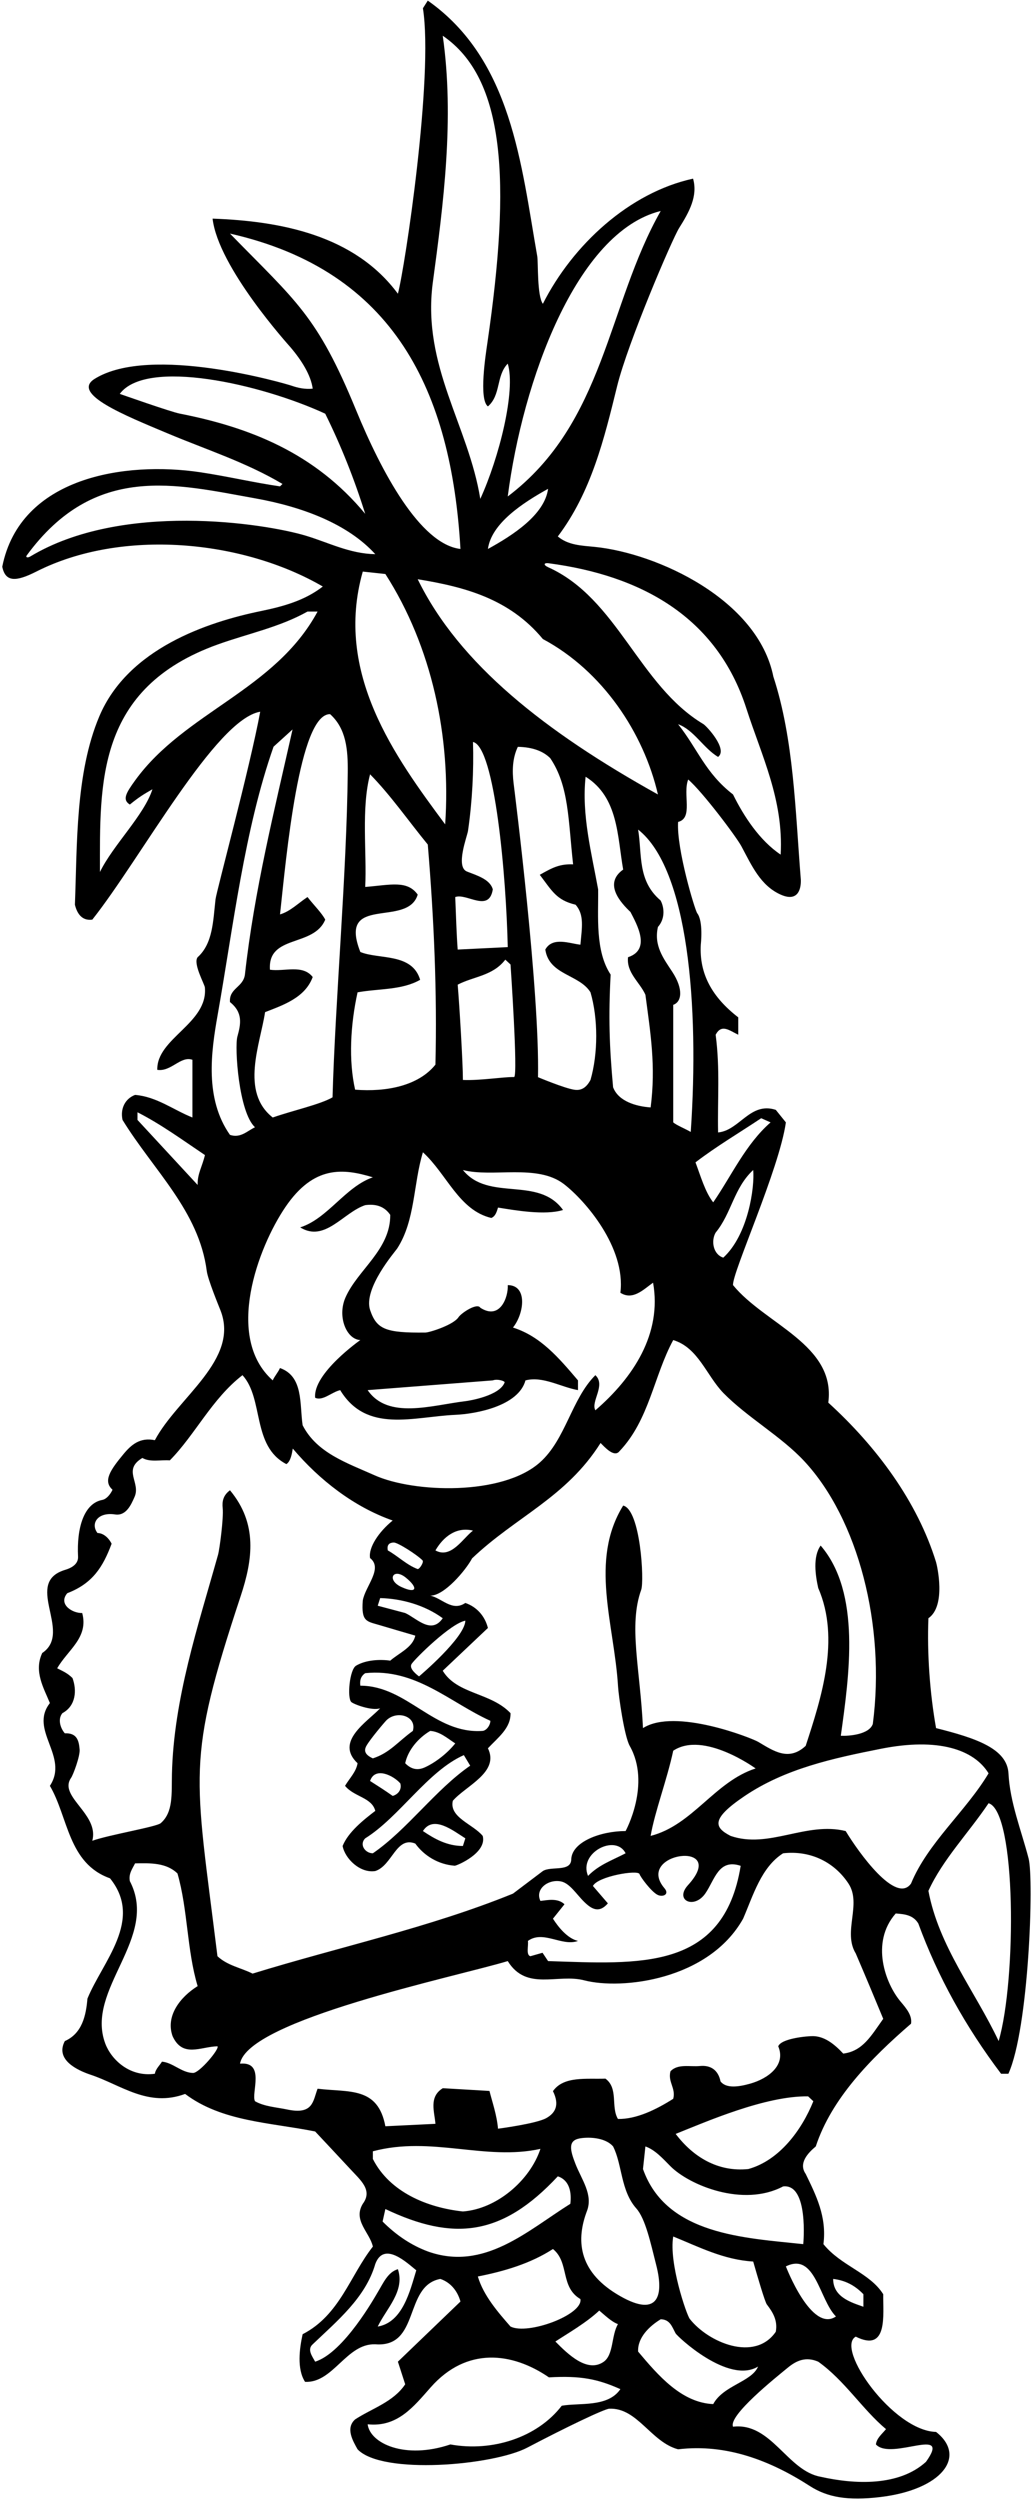 <?xml version="1.0" encoding="UTF-8"?>
<svg xmlns="http://www.w3.org/2000/svg" xmlns:xlink="http://www.w3.org/1999/xlink" width="282pt" height="683pt" viewBox="0 0 282 683" version="1.1">
<g id="surface1">
<path style=" stroke:none;fill-rule:nonzero;fill:rgb(0%,0%,0%);fill-opacity:1;" d="M 281.07 507.73 C 279.047 499.969 275.988 492.469 275.574 484.52 C 275.223 477.68 266.555 474.828 255.785 472.125 C 254.074 462.531 253.316 451.699 253.695 442.105 C 258.637 438.688 256.023 427.57 255.793 426.812 C 250.688 410.234 239.512 395.199 226.336 383.203 C 228.426 367.34 209.047 361.828 200.305 351.098 C 200.02 347.77 212.941 319.461 214.746 306.637 L 211.988 303.215 C 204.961 300.934 202.109 308.82 196.223 309.391 C 196.031 300.461 196.789 292.004 195.555 282.695 C 197.172 279.656 199.25 281.5 201.73 282.695 L 201.73 277.945 C 194.605 272.434 191.023 266.074 191.5 258 C 191.5 258 192.234 251.727 190.516 249.488 C 189.898 248.691 184.82 231.871 185.297 224.555 C 189.5 223.5 186.5 217 188.051 212.965 C 191.945 216.289 201.199 228.602 202.598 231.215 C 205.422 236.492 207.809 241.949 213.32 244.41 C 218 246.5 218.926 242.984 218.832 240.324 C 217.312 221.422 216.93 202.039 211.324 184.844 C 207.078 163.793 179.629 151.148 162.578 149.418 C 158.98 149.055 155.273 148.98 152.426 146.559 C 161.574 134.434 165.086 119.945 168.641 105.473 C 171.547 93.648 183.699 65.27 185.574 62.297 C 188.328 57.93 190.738 53.551 189.383 48.805 C 171.996 52.605 156.512 66.855 148.34 83.004 C 146.727 80.82 147.09 71.617 146.812 70.031 C 142.402 44.949 139.859 16.34 116.895 0.164 L 115.566 2.254 C 118.512 20.969 110.625 73.219 108.727 80.25 C 96.852 64.195 76.617 60.395 58.09 59.73 C 59.609 73.031 78.902 94.316 79.367 94.863 C 82.395 98.418 84.957 102.48 85.449 106.188 C 83.32 106.387 81.465 105.996 79.703 105.383 C 78.164 104.848 41.109 93.957 25.852 103.512 C 19.352 107.578 34.074 113.473 45.828 118.41 C 56.352 122.832 67.285 126.324 77.184 132.215 L 76.52 132.879 C 69.348 131.844 62.09 130.121 54.746 129.023 C 34.293 125.969 5.535 130.223 0.617 154.824 C 1.473 159.105 4.414 158.949 9.945 156.145 C 33.316 144.309 66.293 147.496 88.207 160.238 C 83.25 164.09 77.363 165.691 71.34 166.934 C 56.711 169.938 34.969 177.164 27.141 195.703 C 20.586 211.227 21.102 230.832 20.469 247.164 C 21.039 249.539 22.371 251.629 25.219 251.25 C 38.473 234.547 58.887 196.512 71.105 194.441 C 68.258 209.828 59.129 243.578 58.891 245.711 C 58.227 251.578 58.188 257.746 54.008 261.512 C 52.676 263.219 55.902 268.875 55.984 269.773 C 56.898 279.602 42.723 283.672 42.984 292.289 C 46.785 292.859 49.352 288.395 52.582 289.535 L 52.582 305.305 C 47.355 303.215 42.797 299.605 36.906 299.129 C 34.152 300.176 32.82 302.93 33.484 305.969 C 41.965 319.77 54.375 330.812 56.5 347.25 C 56.805 349.598 59.77 356.777 60.25 358 C 65.535 371.48 48.504 381.797 42.32 393.465 C 38.281 392.621 35.887 394.684 33.754 397.254 C 30.156 401.586 28.078 404.625 30.75 407 C 30.137 408.328 29.066 409.57 27.957 409.781 C 22.922 410.723 20.93 417.43 21.328 425.262 C 21.418 427.066 20.004 428.223 17.812 428.883 C 12.172 430.586 12.523 434.641 13.414 439.02 C 14.363 443.664 15.918 448.672 11.539 451.605 C 9.168 456.641 12 461.25 13.633 465.285 C 7.836 472.695 18.949 479.82 13.633 487.895 C 18.664 496.445 18.57 509.078 30.066 513.164 C 39.281 524.566 27.977 535.965 23.891 546.035 C 23.512 550.594 22.465 555.535 17.715 557.625 C 15.023 562.695 21.016 565.57 24.805 566.836 C 33.094 569.602 40.461 575.801 50.586 572.066 C 60.656 579.664 73.859 579.855 86.117 582.324 C 86.117 582.324 94.328 591.074 95.684 592.559 C 98.453 595.59 101.938 598.324 99.133 602.086 C 96.375 606.645 101.031 609.875 101.887 613.77 C 95.617 621.75 92.859 632.484 82.695 637.711 C 81.84 641.605 81.082 647.211 83.359 650.727 C 91.055 651.105 94.664 640.18 102.551 640.465 C 114.898 641.414 110.246 624.504 120.316 622.605 C 123 623.5 124.973 625.738 125.824 628.781 L 108.727 645.215 L 110.723 651.391 C 107.492 656.234 101.695 657.945 97.039 660.984 C 94.383 663.359 96.375 666.781 97.707 669.156 C 104.41 676.223 134.809 673.566 144.09 668.695 C 154.648 663.148 165.145 658.117 166.492 658.062 C 174.172 657.734 177.852 667.176 185.297 669.156 C 198.562 667.57 210.582 672.285 221.289 679.184 C 226.059 682.258 231.598 683.266 240.551 682.199 C 257.328 680.195 264.328 671.117 255.785 664.406 C 244.004 664.105 228.133 641.504 233.84 638.375 C 242.77 642.84 241.25 632.25 241.348 626.785 C 237.641 620.895 229.852 619.09 225.008 613.105 C 225.957 605.598 223.012 599.805 220.16 593.914 C 218.164 591.066 220.637 588.309 222.914 586.41 C 227.191 573.395 237.832 562.469 248.945 552.875 C 249.293 550.684 247.766 548.809 246.133 546.887 C 241.949 541.965 237.785 530.688 244.766 522.762 C 247.141 522.949 249.516 523.141 250.941 525.516 C 256.262 540.051 263.859 553.73 273.551 566.555 L 275.547 566.555 C 281.148 554.203 282.555 513.426 281.07 507.73 Z M 54.008 323.734 L 37.57 305.969 L 37.57 303.879 C 43.934 307.109 49.922 311.48 56 315.566 C 55.25 318.75 53.91 320.695 54.008 323.734 Z M 197.645 343.59 C 194.891 342.734 194.227 339.031 195.555 336.75 C 199.926 331.43 200.496 324.59 205.816 319.648 C 206.25 324.25 204.484 337.32 197.645 343.59 Z M 208 305.5 L 210.566 306.637 C 203.727 312.621 199.926 321.172 194.891 328.484 C 192.707 325.73 191.473 321.359 190.047 317.559 C 195.746 313.191 202 309.5 208 305.5 Z M 188.75 309.25 C 187 308.25 184.82 307.395 183.965 306.637 C 183.965 296.754 183.965 284.406 183.965 274.523 C 186.25 273.75 186.852 270.289 183.676 265.461 C 181.301 261.848 178.617 258.34 179.785 253.246 C 182 250.75 181.355 247.52 180.5 246 C 174.137 240.586 175.5 233.5 174.371 226.645 C 188.02 237.367 191.113 274.699 188.75 309.25 Z M 162.688 375.699 C 156.152 382.234 154.594 393.242 147.547 399.523 C 137.273 408.68 113.098 407.867 102.34 403.043 C 94.895 399.703 86.578 396.988 82.695 389.379 C 81.84 383.586 82.961 376.031 76.5 373.75 C 76.027 374.891 75 376 74.527 377.125 C 61.289 365.359 70.516 340.758 78 329.75 C 85.738 318.371 93.738 319.16 101.887 321.645 C 94.383 324.211 89.535 332.949 82.031 335.324 C 88.777 339.504 93.809 331.238 99.797 329.246 C 102.645 328.863 105.02 329.531 106.637 331.906 C 106.707 341.453 97.734 346.902 94.402 354.48 C 92.098 359.73 94.695 365.945 98.465 366.105 C 98.465 366.105 85.449 375.227 86.117 381.875 C 88.207 382.824 90.582 380.355 92.957 379.785 C 100.188 391.672 112.945 387.047 124.426 386.535 C 130.254 386.273 141.691 384.082 143.59 377.125 C 148.34 375.891 153.188 378.93 157.938 379.785 L 157.938 377.125 C 152.613 370.855 147.676 365.062 140.172 362.688 C 143.242 358.883 144.238 351.098 138.746 351.098 C 138.938 354.324 136.656 360.785 131.242 357.27 C 130.387 355.848 126.07 358.688 125.293 359.863 C 123.895 361.984 117.395 364.039 116.25 364.055 C 105.387 364.184 102.93 363.164 101.152 357.957 C 99.141 352.059 108.035 341.867 108.527 341.105 C 113.496 333.445 112.918 323.434 115.566 314.805 C 122.121 320.789 125.414 330.66 134.25 332.75 C 135.484 332.273 135.801 330.766 136.086 329.91 C 140.836 330.672 148.91 332.094 153.852 330.574 C 147.105 321.172 133.52 328.391 126.492 319.648 C 134.547 321.766 146.789 317.887 154.074 323.48 C 159.84 327.906 171.047 340.789 169.523 353.188 C 172.945 355.371 175.891 352.234 178.457 350.43 C 180.926 364.395 173.039 376.363 162.688 385.297 C 161.355 382.922 165.633 378.453 162.688 375.699 Z M 129.246 418.164 C 126.492 420.254 123.262 425.953 118.984 423.578 C 121.074 419.973 124.59 417.023 129.246 418.164 Z M 101.887 506.324 C 99.797 506.324 98.086 503.949 99.797 502.238 C 109.105 496.445 116.871 483.871 126.75 479.5 L 128.484 482.387 C 118.984 488.941 111.289 499.863 101.887 506.324 Z M 127.156 502.238 L 126.492 504.328 C 122.215 504.328 118.797 502.43 115.566 500.246 C 118.414 495.781 123.828 500.148 127.156 502.238 Z M 112.812 472.887 C 108.727 475.828 106.539 478.871 101.887 480.391 C 99.633 479.375 99.441 478.227 100.09 477.027 C 101.082 475.195 105.195 470.371 105.609 469.973 C 108.52 467.16 113.977 468.895 112.812 472.887 Z M 117.562 472.887 C 120.223 473.074 122.215 474.879 124.398 476.305 C 122.25 479 119.047 481.48 116.164 482.812 C 114.387 483.637 112.566 483.605 110.723 481.719 C 111.48 478.109 114.328 474.785 117.562 472.887 Z M 109.391 487.23 C 109.867 488.941 108.727 490.27 107.301 490.648 C 105.305 489.227 103.215 487.895 101.125 486.566 C 102.453 482.574 107.492 485.047 109.391 487.23 Z M 98.465 460.535 C 98.277 459.109 98.559 457.969 99.797 457.113 C 113.57 455.691 122.883 465.094 133.996 470.129 C 133.996 471.27 133 472.75 131.906 472.887 C 118.605 473.836 111.289 460.535 98.465 460.535 Z M 114.5 458 C 112.859 456.754 111.84 455.5 112.512 454.535 C 113.629 452.93 123.164 443.531 127.156 442.77 C 127.062 447.426 114.5 458 114.5 458 Z M 110.723 440.68 L 103.215 438.688 L 103.883 436.598 C 109.75 436.75 116.039 438.496 120.98 442.105 C 117.848 446.664 113.855 442.105 110.723 440.68 Z M 110.922 431.035 C 114.258 433.746 113.996 435.539 109.723 433.59 C 105.527 431.676 107.422 428.191 110.922 431.035 Z M 114.094 428.66 C 111.121 427.543 108.758 425.137 105.973 423.578 C 105.637 421.965 106.492 421.441 107.598 421.418 C 108.703 421.395 113.953 424.758 115.453 426.289 C 115.922 426.766 114.566 428.84 114.094 428.66 Z M 148.34 174.586 C 164.68 183.324 175.891 200.234 179.785 217.051 C 149.035 199.945 125.473 181.445 114.141 158.246 C 126.965 160.336 139.223 163.566 148.34 174.586 Z M 133.328 149.98 C 134.281 142.949 142.926 137.344 149.766 133.547 C 148.816 140.672 140.074 146.273 133.328 149.98 Z M 176.363 271.77 C 177.75 282.25 179.25 291.25 177.789 302.551 C 173.707 302.266 168.957 300.84 167.531 297.039 C 166.5 285.75 166.25 277.75 166.863 266.262 C 162.59 259.801 163.539 250.301 163.445 242.984 C 161.641 233.012 158.887 222.559 160.023 212.203 C 168.957 217.809 168.672 228.355 170.285 237.57 C 164.773 241.465 169.75 246.75 172.281 249.16 C 174 252.5 177.98 259.422 171.613 261.512 C 171.141 265.785 174.848 268.352 176.363 271.77 Z M 140.348 214.02 C 139.926 210.59 140.02 207.145 141.5 204.035 C 145.676 204.121 148.473 205.277 150.359 207.137 C 155.5 214.75 155.25 224 156.605 236.145 C 153 236 151 237 147.5 239 C 150.824 243.371 152.047 245.93 157.27 247.164 C 159.738 249.922 159 253.5 158.602 258.09 C 155.75 257.805 151 255.809 149.008 259.422 C 150.051 266.449 158.316 266.164 161.355 271.105 C 163.445 278.23 163.445 287.824 161.355 295.047 C 160.074 297.434 158.59 297.949 156.988 297.727 C 154.316 297.359 147.012 294.285 147.012 294.285 C 147.484 270.629 140.738 217.188 140.348 214.02 Z M 127.609 238.109 C 124.387 236.852 127.672 228.48 127.887 226.984 C 129.051 219.008 129.484 210.383 129.246 202.703 C 135.25 204 138.34 239.691 138.746 258.754 L 125.066 259.422 C 124.75 255.25 124.59 249.824 124.398 245.074 C 127.535 243.934 133.617 249.445 134.66 242.984 C 133.918 240.23 130.355 239.188 127.609 238.109 Z M 138.078 262.176 L 139.504 263.504 C 139.504 263.504 141.57 293.617 140.5 294.25 C 137.359 294.199 131.25 295.25 126.492 295.047 C 126.5 290.5 125.539 274.523 125.066 269.016 C 129.438 266.734 134.66 266.641 138.078 262.176 Z M 121.645 225.219 C 107.965 206.789 91.246 183.895 99.133 156.156 L 105.305 156.82 C 118.035 176.676 123.262 201.281 121.645 225.219 Z M 98.465 260.086 C 92.195 244.125 111.387 253.625 114.141 244.41 C 111.289 240.422 106.75 241.75 99.797 242.32 C 100.27 232.914 98.656 220.945 101.125 211.539 C 106.73 217.238 111.672 224.363 116.895 230.73 C 118.605 251.25 119.461 271.199 118.984 290.863 C 114.328 296.66 105.59 298.371 97.039 297.703 C 95.234 289.727 95.75 280 97.707 271.105 C 103.5 270.059 109.867 270.535 114.805 267.684 C 112.621 260.273 103.5 262.176 98.465 260.086 Z M 100.461 379.785 L 134.66 377.125 C 135.895 376.648 138.047 377.289 137.887 377.707 C 136.484 381.34 128.27 382.672 127.227 382.797 C 117.914 383.914 106.035 387.895 100.461 379.785 Z M 203.961 193.594 C 208.086 206.438 214.156 218.527 213.32 233.484 C 207.621 229.684 203.25 223.035 200.305 217.051 C 192.707 211.16 190.711 204.699 185.297 197.859 C 189.57 199.379 192.324 204.512 196.223 206.789 C 198.977 204.699 193.07 198.344 192.203 197.824 C 174.508 187.223 168.77 163.516 149.789 154.969 C 148.457 154.367 148.512 153.695 149.98 153.891 C 174.996 157.199 195.863 168.391 203.961 193.594 Z M 180.547 57.641 C 165.914 83.387 165.348 115.496 138.746 135.637 C 142.77 104.309 157.438 63.332 180.547 57.641 Z M 118.227 77.496 C 121.172 55.738 124.211 32.371 120.98 9.762 C 138.078 21.445 139.625 49.43 133.203 93.531 C 132.746 96.672 130.766 109.129 133.328 111.031 C 136.941 107.895 135.516 102.672 138.746 99.344 C 141 106.75 136.371 125.09 131.242 136.301 C 128.012 116.254 115.375 100.105 118.227 77.496 Z M 62.84 63.816 C 107.812 73.996 123.32 106.98 125.824 149.98 C 114.754 148.668 104.203 128.84 97.312 112.078 C 86.637 86.117 80.988 82.434 62.84 63.816 Z M 49.098 112.996 C 46.637 112.516 32.727 107.609 32.727 107.609 C 39.977 97.852 71.172 104.855 88.871 113.023 C 93.242 121.859 96.852 130.98 99.797 140.387 C 85.992 123.719 68.23 116.746 49.098 112.996 Z M 83.543 146.348 C 72.215 142.957 33.328 136.957 8.27 152.035 C 7.543 152.473 6.918 152.273 7.312 151.73 C 25.914 126.352 48.23 132.316 69.723 136.148 C 82.68 138.461 95.055 143.148 102.551 151.406 C 95.547 151.285 89.785 148.219 83.543 146.348 Z M 90.199 195.105 C 94.613 199.074 95.09 204.816 95.027 211 C 94.73 239.004 91.602 273.352 90.867 299.797 C 87.5 301.75 79.941 303.406 74.527 305.305 C 65.594 298.273 71.105 285.262 72.434 276.52 C 77.281 274.621 83.359 272.625 85.449 266.926 C 82.695 263.41 77.758 265.5 73.766 264.93 C 73.102 255.238 85.734 258.852 88.871 251.25 C 88 249.5 85.641 247.164 84.027 245.074 C 81.555 246.691 79.371 248.969 76.52 249.824 C 78.223 233.984 81.75 195 90.199 195.105 Z M 36.965 213.156 C 34.469 216.594 33.324 218.477 35.48 219.805 C 38 217.75 39.25 217 41.656 215.625 C 39.375 222.75 30.922 230.824 27.309 238.234 C 27.309 214.016 26.215 188.027 59.523 176.062 C 67.715 173.121 76.43 171.352 84.027 167.078 L 86.781 167.078 C 75.168 188.594 50.512 194.496 36.965 213.156 Z M 59.445 277.449 C 63.781 252.941 66.809 226.613 74.75 204 L 79.941 199.285 C 75 221.324 69.492 243.176 66.926 266.262 C 66.449 269.773 62.555 269.965 62.84 273.766 C 66.461 276.66 65.801 279.809 64.863 283.211 C 64.078 286.062 65.215 303.879 69.68 307.965 C 67.496 309.012 65.75 311 62.84 310.055 C 55.898 300.176 57.68 287.43 59.445 277.449 Z M 25.219 502.906 C 26.086 499.66 24.363 496.934 22.477 494.457 C 20.086 491.32 17.426 488.586 19.43 485.703 C 20.012 484.867 21.895 479.805 21.758 478 C 21.574 475.531 21.008 473.387 17.715 473.551 C 16.48 472.125 15.719 469.656 17.051 468.039 C 20.758 466.047 21.039 461.77 19.805 458.445 C 18.383 457.02 17 456.5 15.625 455.785 C 18.5 450.75 24.27 447.426 22.465 440.68 C 19.805 440.773 15.816 438.305 18.383 435.266 C 25.316 432.605 28.125 428.113 30.5 421.75 C 29.645 420.039 28.164 418.828 26.645 418.828 C 24.68 416.316 26.613 413.012 31.457 413.75 C 34.457 414.211 35.836 411.078 36.75 409 C 38.555 405.012 33.391 401.637 38.902 398.312 C 40.992 399.547 43.934 398.785 46.406 398.977 C 53.34 391.945 57.902 382.16 66.262 375.699 C 72.152 382.16 68.75 395.062 78.25 400 C 79.484 399.238 79.809 396.891 80 395.75 C 87.316 404.395 96.758 411.703 107.301 415.41 C 103.5 418.5 100.613 422.82 101.125 425.672 C 104.75 428.5 99.797 433.363 99.133 437.262 C 98.68 443.098 100.195 442.934 103.684 443.977 C 107.203 445.027 110.133 445.879 113.477 446.855 C 112.812 450.086 109.012 451.605 106.637 453.695 C 103.953 453.297 100 453.445 97.293 455.07 C 95.496 456.152 94.828 463.895 95.992 464.992 C 96.645 465.609 101.602 467.469 103.883 466.711 C 100.25 470.5 91.434 475.828 97.707 481.719 C 97.324 484.094 95.52 485.805 94.285 487.895 C 96.758 490.938 101.602 491.031 102.551 494.734 C 99.32 497.203 95.141 500.531 93.621 504.328 C 94.25 507.75 98.371 511.836 102.551 511.172 C 107.203 509.648 108.25 501.574 113.477 503.664 C 115.941 507.062 119.852 509.398 124.254 509.719 C 124.77 509.758 133.141 506.23 131.906 501.574 C 129.246 498.344 122.691 496.539 123.734 491.98 C 127.25 487.895 136.562 484.191 133.328 477.637 C 136.086 474.691 139.602 472.125 139.504 468.039 C 134.09 462.34 124.875 462.91 120.98 456.449 L 133.328 444.766 C 132.477 441.441 130.25 439 127.156 437.926 C 123.547 440.395 120.789 436.598 117.562 435.93 C 121.359 436.023 127.289 428.98 129 425.75 C 140.969 414.352 154.707 409.141 164.109 394.227 C 165.156 395.27 167.824 398.305 169.25 396.5 C 177.422 387.949 178.645 375.891 183.965 366.105 C 190.805 368.195 192.988 375.699 197.645 380.547 C 204.301 387.32 213.422 392.363 219.781 399.203 C 234.473 415.008 242.023 444.012 238.5 471 C 237.453 473.945 231.848 474.312 229.758 474.215 C 232.035 457.781 235.359 435.172 224.246 422.25 C 222.062 425.289 222.82 430.422 223.582 433.84 C 229.66 447.805 224.438 463.859 220.16 476.969 C 215.516 481.281 211.383 478.367 207.211 475.895 C 205.406 474.824 184.441 466.52 175.699 472.125 C 174.941 455.93 171.699 444.117 175.215 434.328 C 176.078 431.922 175.035 412.465 170.285 411.324 C 160.996 426.367 167.855 443.688 168.887 460.758 C 169.047 463.414 170.602 474.371 172.078 476.988 C 177.969 487.41 170.949 500.246 170.949 500.246 C 164.105 500.246 156.234 503.203 156.098 507.996 C 155.996 511.508 150.609 509.742 148.34 511.172 L 140.172 517.344 C 117.273 526.656 92.766 531.879 69.016 539.195 C 65.785 537.578 62.176 537.012 59.422 534.445 C 53.172 483.84 50.762 481.492 65.781 436.012 C 69.043 426.141 70.477 416.297 62.84 407.145 C 60.941 408.551 60.668 410.23 60.852 412.016 C 61.133 414.688 60.008 423.23 59.578 424.773 C 54.113 444.254 47.445 464.141 46.98 484.754 C 46.859 490.055 47.383 495.117 43.91 498.098 C 42.727 499.113 29.684 501.289 25.219 502.906 Z M 144.254 530.266 C 148.438 527.227 153.566 531.879 157.938 530.266 C 155.086 529.602 152.613 526.562 151.098 524.188 L 154.25 520.25 C 152.352 518.445 149.48 519.148 147.676 519.34 C 146.121 516.105 149.789 513.332 153.25 514 C 155.688 514.473 157.48 517.492 159.641 519.605 C 161.684 521.605 163.715 522.777 166.105 520.004 L 162.02 515.254 C 163.352 512.594 174.367 510.754 174.75 512 C 174.992 512.797 177.879 516.684 179.574 517.617 C 181.039 518.43 183.031 517.59 181.59 515.898 C 173.223 506.094 199.363 502.559 188.012 515.008 C 184.191 519.195 189.695 521.734 192.758 517.258 C 195.344 513.477 196.355 507.73 202.395 509.746 C 197.738 538.578 174.539 536.562 149.766 535.773 L 148.25 533.5 L 144.922 534.445 C 143.688 534.066 144.445 531.691 144.254 530.266 Z M 170.949 506.324 C 167.25 508.25 163.637 509.461 160.691 512.5 C 157.977 506.172 168.254 500.93 170.949 506.324 Z M 177.789 501.574 C 178.93 494.926 182.258 486.281 183.965 478.301 C 192.254 472.773 206.48 483.145 206.48 483.145 C 195.27 486.754 189.285 498.629 177.789 501.574 Z M 52.75 566.336 C 49.582 566.266 47.25 563.496 44.25 563.25 C 43.777 564.105 42.5 565.25 42.32 566.555 C 35.324 567.531 30.367 562.566 28.777 558.332 C 23.188 543.441 43.613 529.516 35.48 513.926 C 35.102 511.93 36.145 510.602 36.906 509.078 C 41.18 508.984 45.457 508.891 48.496 511.836 C 51.344 521.715 51.059 532.828 54.008 542.613 C 49.258 545.562 45.172 550.785 47.164 556.297 C 49.922 562.281 54.859 559.145 59.422 559.051 C 60.086 559.715 54.492 566.371 52.75 566.336 Z M 103.215 635.621 C 105.59 630.68 110.723 625.93 108.727 619.945 C 105.957 620.754 104.727 623.77 103.223 626.234 C 102.609 627.234 94 642.746 86.117 645.215 C 85.355 643.789 83.836 641.891 85.449 640.465 C 92.102 634.098 99.891 627.734 102.551 618.52 C 104.926 612.156 111.25 618.25 113.75 620.25 C 112.039 625.855 110.055 634.48 103.215 635.621 Z M 101.887 589.832 L 101.887 587.738 C 117.941 583.465 132.57 590.402 147.676 587.074 C 144.824 595.719 135.703 603.512 126.492 604.176 C 116.703 603.129 106.445 598.855 101.887 589.832 Z M 116.895 615.098 C 112.336 613.391 108.25 610.637 104.547 606.93 L 105.305 603.512 C 123.93 612.344 137.156 610.957 152.426 594.582 C 155.656 595.625 156.227 599.043 155.848 602.086 C 144.16 609.402 132.285 620.609 116.895 615.098 Z M 168.574 626.773 C 157.871 620.273 157.469 611.727 160.395 604.035 C 162.102 599.547 158.91 595.445 157.25 591.195 C 155.75 587.363 155.227 584.879 158.25 584.25 C 160.262 583.832 165.191 583.734 167.531 586.41 C 170.066 591.402 169.574 598.508 173.879 603.355 C 176.379 606.172 177.77 612.723 179.34 618.914 C 181.586 627.762 179.508 633.414 168.574 626.773 Z M 168.859 634.957 C 167.008 638.09 167.723 643.363 164.906 645.281 C 160.48 648.301 155.25 643.25 151.762 639.707 C 155.086 637.52 160.234 634.574 163.75 631.25 C 165.25 632.5 167.055 634.289 168.859 634.957 Z M 158.602 628.113 C 159.359 632.391 144.254 637.996 139.504 635.621 C 136.18 631.82 132.098 627.164 130.574 621.941 C 137.797 620.516 144.922 618.426 151.098 614.434 C 155.656 618.141 152.996 624.789 158.602 628.113 Z M 153.5 657.25 C 146.852 665.895 134.566 669.914 123.07 667.824 C 110.625 672.023 101.113 667.535 100.461 662.316 C 108.617 663.188 113.031 657.496 117.703 652.211 C 127.523 641.09 139.98 642.621 150 649.5 C 158.75 649 163.352 649.965 169.523 652.719 C 166.105 657.754 158.344 656.395 153.5 657.25 Z M 194.891 656.805 C 186.246 656.426 179.883 649.016 174.371 642.461 C 174.18 638.66 177.41 635.527 180.547 633.625 C 183.094 633.688 183.633 635.676 184.602 637.465 C 185.078 638.344 199.07 651.484 207.145 646.543 C 205.438 650.727 197.645 651.676 194.891 656.805 Z M 183.965 611.016 C 190.996 613.863 197.738 617.379 205.816 617.855 C 207 622 209.008 628.875 209.551 629.59 C 211.164 631.703 212.559 633.922 211.988 637.043 C 206.258 645.383 193.547 639.988 188.477 633.52 C 187.617 632.426 182.73 618.234 183.965 611.016 Z M 242.105 663.645 C 241 665 239.539 666.113 239.352 667.824 C 243.531 672.387 260.25 662.5 253.031 672.574 C 245.621 679.32 233.555 678.75 224.246 676.66 C 215.125 675.043 210.758 661.746 200.305 662.98 C 198.977 659.941 211.852 649.66 215.336 646.801 C 217.672 644.887 220.23 643.77 223.582 645.215 C 230.801 650.344 235.645 658.23 242.105 663.645 Z M 235.93 626.785 L 235.93 630.207 C 232.5 629 227.664 627.543 227.664 622.605 C 230.895 622.984 233.555 624.316 235.93 626.785 Z M 228.426 632.863 C 221.723 637.441 214.746 619.184 214.746 619.184 C 222.82 615.195 223.863 628.305 228.426 632.863 Z M 219.496 613.105 C 203.633 611.395 182.066 610.637 175.699 592.586 L 176.363 586.41 C 179.004 587.348 181.062 589.66 183.191 591.809 C 188.328 596.992 203.047 603.113 213.984 597.336 C 221.074 596.5 219.496 613.105 219.496 613.105 Z M 204.484 592.586 C 196.125 593.441 189.383 589.262 184.633 582.988 C 192.75 579.75 209.141 572.539 220.824 572.73 L 222.25 574.062 C 219.113 581.852 213.035 590.211 204.484 592.586 Z M 241.348 551.547 C 238 556.25 235.738 560.379 230.422 561.047 C 227.828 558.262 225.234 556.363 222.25 556.273 C 220.75 556.23 213.512 556.863 212.656 559.051 C 214.824 564.164 209.992 567.855 204.938 569.273 C 201.77 570.16 198.414 570.617 196.887 568.645 C 196.281 565.629 194.285 564.145 191.27 564.438 C 188.508 564.703 185.199 563.75 183.207 565.891 C 182.445 568.836 184.727 570.449 183.965 573.395 C 179.312 576.34 173.895 579 168.859 578.906 C 166.863 575.578 169.051 570.547 165.441 567.887 C 160.215 568.074 154.039 567.125 151.098 571.305 C 152.98 575.117 151.73 577.277 149.305 578.656 C 146.594 580.199 136.086 581.566 136.086 581.566 C 135.75 577.75 134.5 574.25 133.75 571.25 L 121 570.5 C 117.105 572.875 118.75 577 118.984 580.234 L 105.305 580.898 C 103.25 570 95.426 571.688 86.781 570.641 C 85.5 574 85.621 577.828 78.484 576.32 C 75.496 575.688 72.301 575.539 69.68 574.062 C 68.539 571.969 72.625 563.137 65.594 563.801 C 67.59 551.828 124.59 540.051 138.746 535.773 C 143.867 544.059 152.367 539.141 159.625 541.027 C 169.953 543.711 193.664 540.938 203.062 524.188 C 205.816 517.82 208 510.125 213.984 506.324 C 221.488 505.469 228 508.75 231.848 514.59 C 235.547 520.211 230.23 527.797 233.84 533.688 C 236.406 539.672 238.875 545.562 241.348 551.547 Z M 248.945 514.59 C 244.848 520.359 234.652 506.148 231.086 500.246 C 220.258 497.586 210.09 505.188 199.641 501.574 C 195.16 499.27 194.195 496.973 203.344 490.77 C 214.496 483.203 227.574 480.379 240.719 477.77 C 256.324 474.672 266.109 477.938 270.133 484.477 C 263.957 494.828 253.508 503.477 248.945 514.59 Z M 272.887 557.625 C 266.426 543.945 256.547 531.785 253.695 516.586 C 257.59 508.035 264.715 500.719 270.133 492.645 C 277.738 494.883 277.781 540.871 272.887 557.625 "/>
</g>
</svg>
